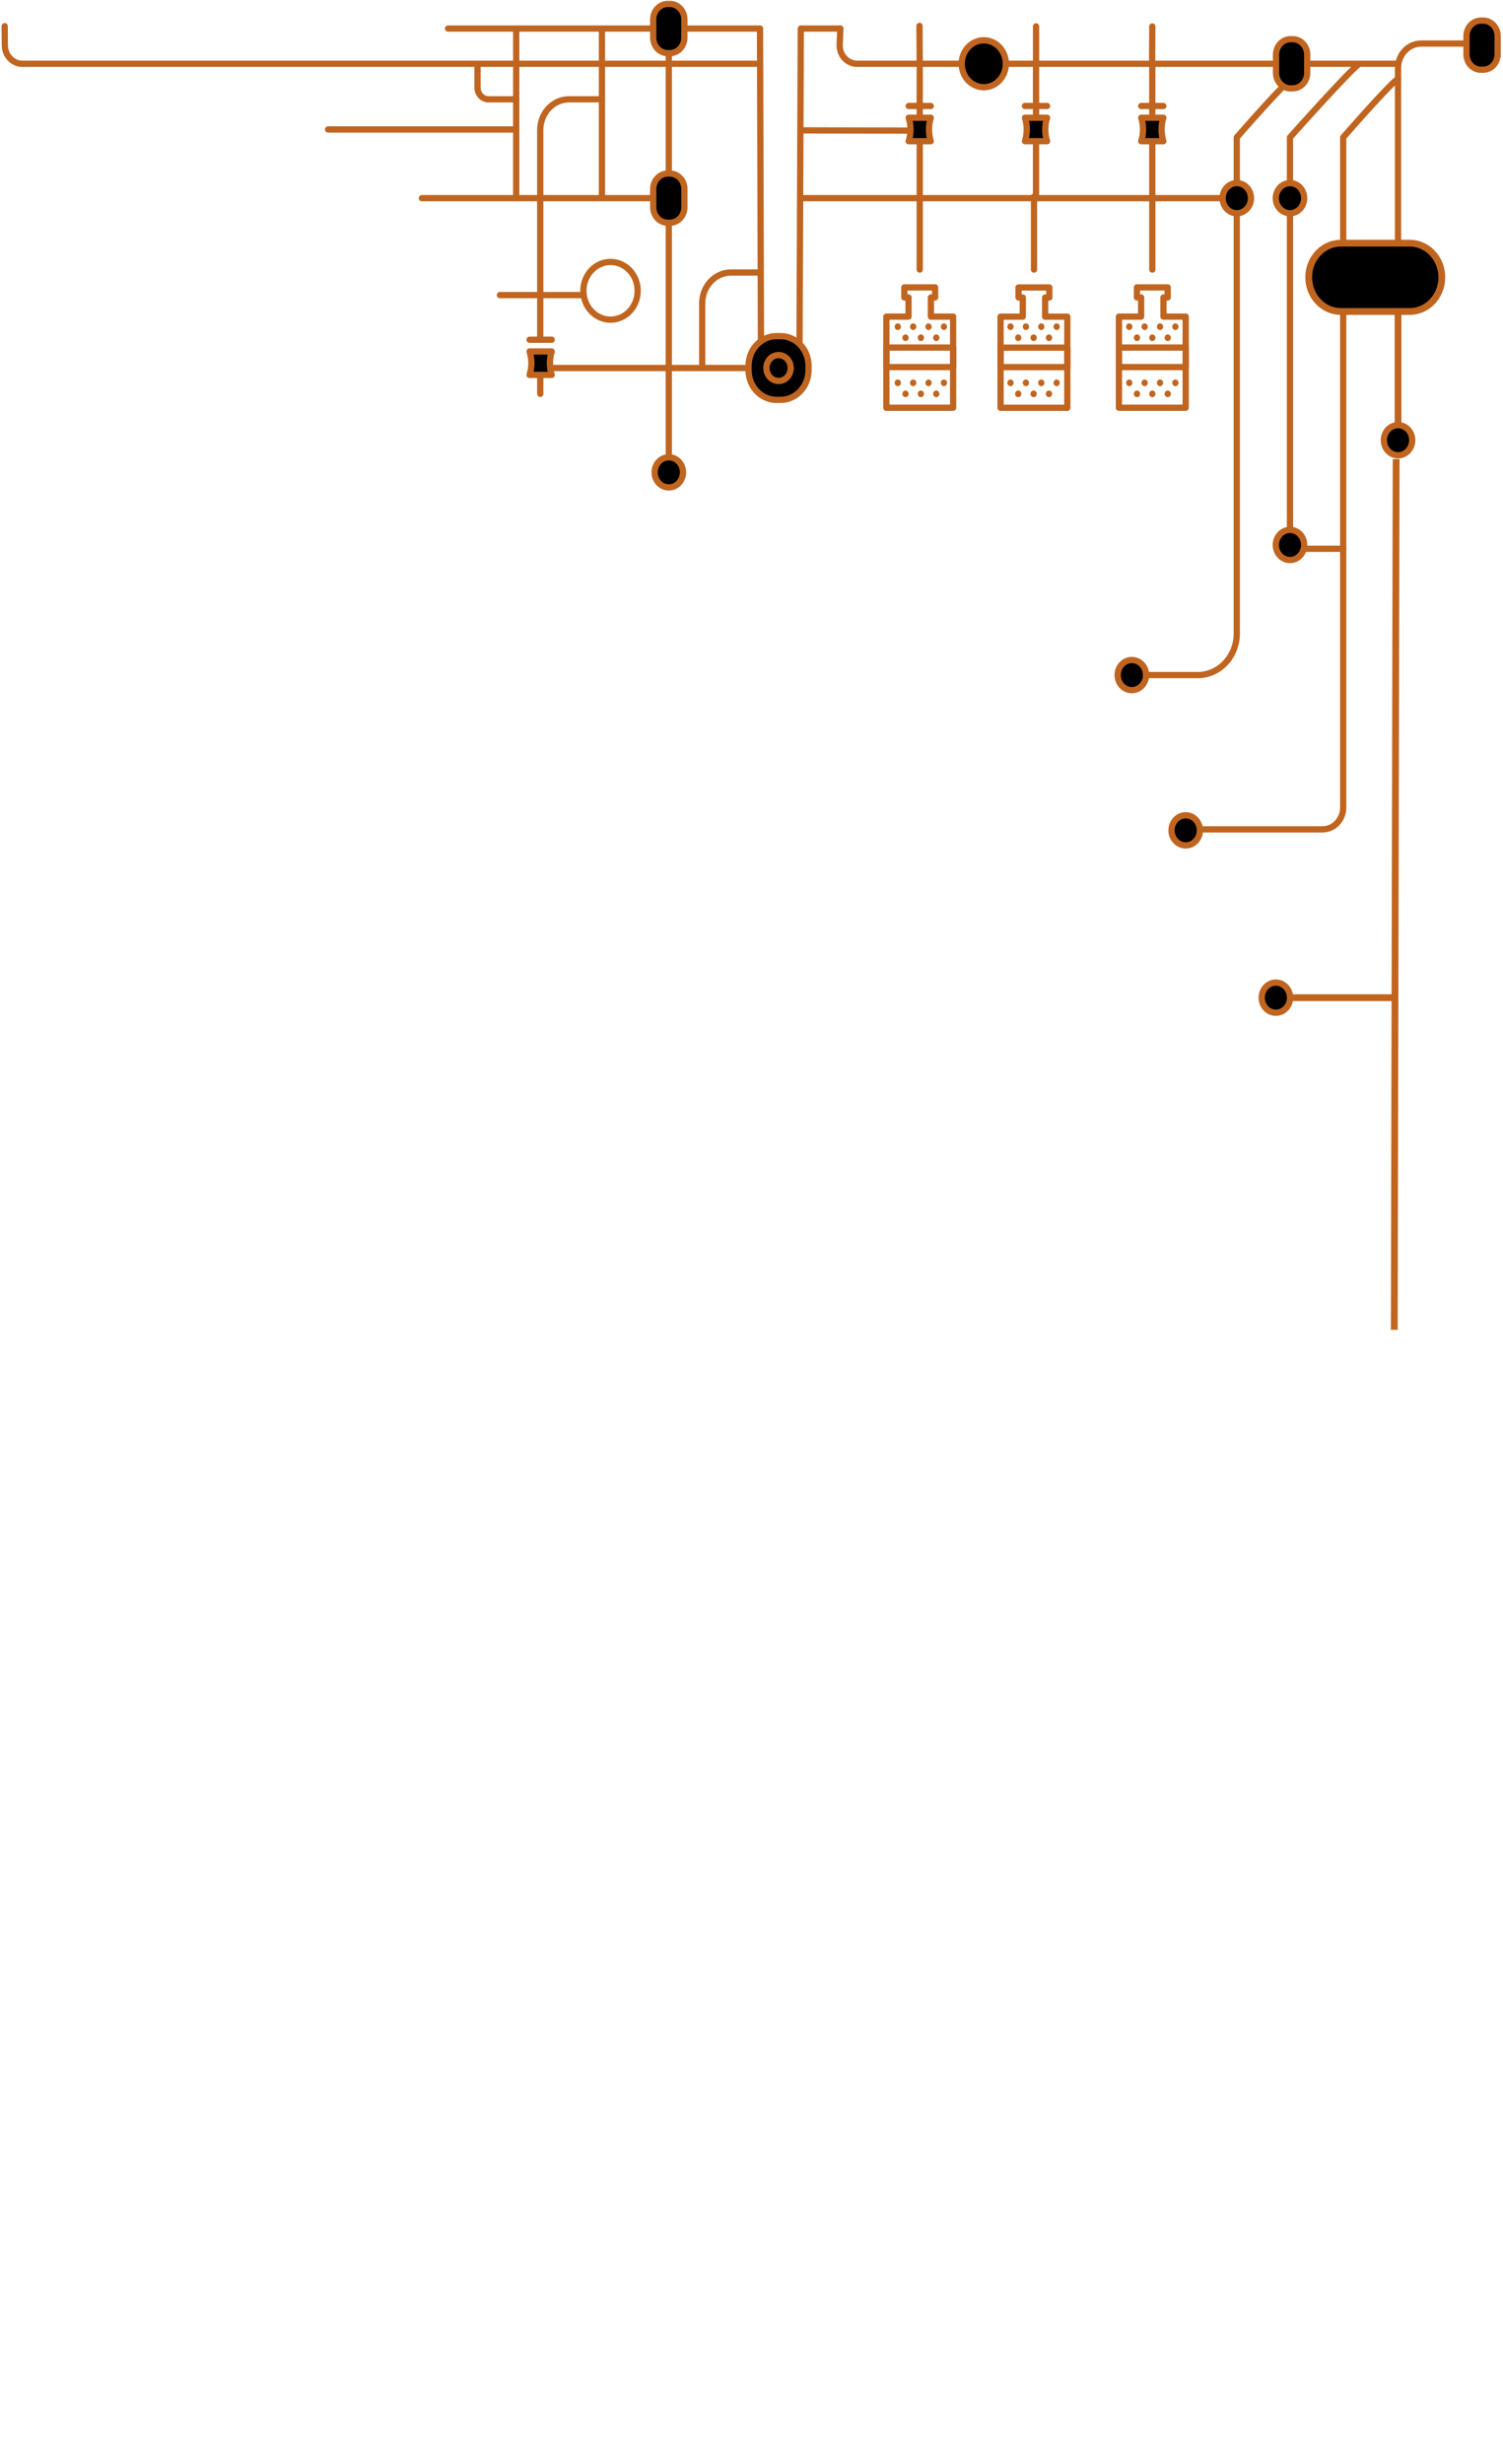 <svg width="622" height="1019" viewBox="0 0 622 1019" fill="none" xmlns="http://www.w3.org/2000/svg">
<g clip-path="url(#clip0_218_36)">
<path d="M618.63 18.02H588.12C582.84 18.02 578.56 22.568 578.56 28.178V123.708" stroke="#C06520" stroke-width="2.59" stroke-linecap="round" stroke-linejoin="round"/>
<path d="M613.78 8.511H612.9C609.58 8.511 606.89 11.37 606.89 14.896V22.461C606.89 25.988 609.58 28.847 612.9 28.847H613.78C617.099 28.847 619.79 25.988 619.79 22.461V14.896C619.79 11.37 617.099 8.511 613.78 8.511Z" fill="black" stroke="#C06520" stroke-width="2.59" stroke-linecap="round" stroke-linejoin="round"/>
<path d="M228.31 145.361H219.17C220.15 148.517 220.15 151.917 219.17 155.073H228.31C227.33 151.917 227.33 148.517 228.31 145.361Z" fill="black" stroke="#C06520" stroke-width="2.59" stroke-linecap="round" stroke-linejoin="round"/>
<path d="M228.31 140.506H219.17" stroke="#C06520" stroke-width="2.59" stroke-linecap="round" stroke-linejoin="round"/>
<path d="M312.88 26.371H9.21C5.24 26.371 2.01 22.95 2.01 18.721L1.94 10.816" stroke="#C06520" stroke-width="2.59" stroke-linecap="round" stroke-linejoin="round"/>
<path d="M206.88 122.039H241.43" stroke="#C06520" stroke-width="2.59" stroke-linecap="round" stroke-linejoin="round"/>
<path d="M276.78 9.329V80.57" stroke="#C06520" stroke-width="2.59" stroke-linecap="round" stroke-linejoin="round"/>
<path d="M578.56 26.371H354.67C350.7 26.371 347.47 22.95 347.47 18.721L347.77 11.804" stroke="#C06520" stroke-width="2.59" stroke-linecap="round" stroke-linejoin="round"/>
<path d="M476.86 10.944L476.8 26.637" stroke="#C06520" stroke-width="2.59" stroke-linecap="round" stroke-linejoin="round"/>
<path d="M279.93 11.804H185.41" stroke="#C06520" stroke-width="2.59" stroke-linecap="round" stroke-linejoin="round"/>
<path d="M276.78 11.804H314.52L314.94 152.204H228.31" stroke="#C06520" stroke-width="2.59" stroke-linecap="round" stroke-linejoin="round"/>
<path d="M380.62 26.371L380.52 10.71" stroke="#C06520" stroke-width="2.59" stroke-linecap="round" stroke-linejoin="round"/>
<path d="M380.62 26.371V48.705" stroke="#C06520" stroke-width="2.59" stroke-linecap="round" stroke-linejoin="round"/>
<path d="M428.74 26.371V48.705" stroke="#C06520" stroke-width="2.59" stroke-linecap="round" stroke-linejoin="round"/>
<path d="M476.86 26.371V48.705" stroke="#C06520" stroke-width="2.59" stroke-linecap="round" stroke-linejoin="round"/>
<path d="M380.62 58.969V81.303" stroke="#C06520" stroke-width="2.59" stroke-linecap="round" stroke-linejoin="round"/>
<path d="M428.74 58.969V81.303" stroke="#C06520" stroke-width="2.59" stroke-linecap="round" stroke-linejoin="round"/>
<path d="M476.86 58.969V81.303" stroke="#C06520" stroke-width="2.59" stroke-linecap="round" stroke-linejoin="round"/>
<path d="M331.4 11.804L330.84 152.204" stroke="#C06520" stroke-width="2.59" stroke-linecap="round" stroke-linejoin="round"/>
<path d="M331.4 11.804H347.85" stroke="#C06520" stroke-width="2.59" stroke-linejoin="round"/>
<path d="M428.76 10.912V25.171" stroke="#C06520" stroke-width="2.59" stroke-linecap="round" stroke-linejoin="round"/>
<path d="M249.11 12.431V80.57" stroke="#C06520" stroke-width="2.59" stroke-linecap="round" stroke-linejoin="round"/>
<path d="M376.05 54.028L331.37 53.922" stroke="#C06520" stroke-width="2.59" stroke-linecap="round" stroke-linejoin="round"/>
<path d="M249.11 41.066H235.54C228.93 41.066 223.57 46.761 223.57 53.784V140.506" stroke="#C06520" stroke-width="2.59" stroke-linecap="round" stroke-linejoin="round"/>
<path d="M313.62 112.7H302.57C295.96 112.7 290.6 118.395 290.6 125.418V152.204" stroke="#C06520" stroke-width="2.59" stroke-linecap="round" stroke-linejoin="round"/>
<path d="M275.44 81.962H174.58" stroke="#C06520" stroke-width="2.59" stroke-linecap="round" stroke-linejoin="round"/>
<path d="M213.63 12.612V80.57" stroke="#C06520" stroke-width="2.59" stroke-linecap="round" stroke-linejoin="round"/>
<path d="M331.34 81.962H510.4" stroke="#C06520" stroke-width="2.59" stroke-linecap="round" stroke-linejoin="round"/>
<path d="M562.67 26.371C560.71 26.722 533.84 56.823 533.84 56.823V219.163" stroke="#C06520" stroke-width="2.59" stroke-linecap="round" stroke-linejoin="round"/>
<path d="M407.13 36.083C412.178 36.083 416.27 31.735 416.27 26.371C416.27 21.008 412.178 16.66 407.13 16.66C402.082 16.66 397.99 21.008 397.99 26.371C397.99 31.735 402.082 36.083 407.13 36.083Z" fill="black" stroke="#C06520" stroke-width="2.59" stroke-miterlimit="10"/>
<path d="M385.19 48.695H376.05C377.03 51.85 377.03 55.25 376.05 58.406H385.19C384.21 55.25 384.21 51.85 385.19 48.695Z" fill="black" stroke="#C06520" stroke-width="2.59" stroke-linecap="round" stroke-linejoin="round"/>
<path d="M385.19 43.839H376.05" stroke="#C06520" stroke-width="2.59" stroke-linecap="round" stroke-linejoin="round"/>
<path d="M433.31 48.695H424.17C425.15 51.85 425.15 55.25 424.17 58.406H433.31C432.33 55.25 432.33 51.85 433.31 48.695Z" fill="black" stroke="#C06520" stroke-width="2.59" stroke-linecap="round" stroke-linejoin="round"/>
<path d="M433.31 43.839H424.17" stroke="#C06520" stroke-width="2.59" stroke-linecap="round" stroke-linejoin="round"/>
<path d="M481.43 48.695H472.29C473.27 51.85 473.27 55.25 472.29 58.406H481.43C480.45 55.25 480.45 51.85 481.43 48.695Z" fill="black" stroke="#C06520" stroke-width="2.59" stroke-linecap="round" stroke-linejoin="round"/>
<path d="M481.43 43.839H472.28" stroke="#C06520" stroke-width="2.59" stroke-linecap="round" stroke-linejoin="round"/>
<path d="M277.21 1.636H276.33C273.011 1.636 270.32 4.495 270.32 8.022V15.587C270.32 19.114 273.011 21.973 276.33 21.973H277.21C280.53 21.973 283.22 19.114 283.22 15.587V8.022C283.22 4.495 280.53 1.636 277.21 1.636Z" fill="black" stroke="#C06520" stroke-width="2.59" stroke-linecap="round" stroke-linejoin="round"/>
<path d="M277.22 71.783H276.34C273.021 71.783 270.33 74.642 270.33 78.168V85.734C270.33 89.26 273.021 92.119 276.34 92.119H277.22C280.539 92.119 283.23 89.26 283.23 85.734V78.168C283.23 74.642 280.539 71.783 277.22 71.783Z" fill="black" stroke="#C06520" stroke-width="2.59" stroke-linecap="round" stroke-linejoin="round"/>
<path d="M135.76 53.55H213.63" stroke="#C06520" stroke-width="2.59" stroke-linecap="round" stroke-linejoin="round"/>
<path d="M197.62 26.371V36.231C197.62 38.898 199.66 41.066 202.17 41.066H213.63" stroke="#C06520" stroke-width="2.59" stroke-linecap="round" stroke-linejoin="round"/>
<path d="M323.03 139.018H321.35C314.96 139.018 309.78 144.522 309.78 151.311V153.096C309.78 159.886 314.96 165.39 321.35 165.39H323.03C329.42 165.39 334.6 159.886 334.6 153.096V151.311C334.6 144.522 329.42 139.018 323.03 139.018Z" fill="black" stroke="#C06520" stroke-width="2.59" stroke-miterlimit="10"/>
<path d="M322.2 146.86C324.98 146.86 327.23 149.25 327.23 152.215C327.23 155.168 324.98 157.57 322.2 157.57C319.42 157.57 317.17 155.179 317.17 152.215C317.17 149.261 319.42 146.86 322.2 146.86Z" fill="black" stroke="#C06520" stroke-width="2.59" stroke-miterlimit="10"/>
<path d="M380.62 81.303V111.499" stroke="#C06520" stroke-width="2.59" stroke-linecap="round" stroke-linejoin="round"/>
<path d="M427.91 81.303V111.499" stroke="#C06520" stroke-width="2.59" stroke-linecap="round" stroke-linejoin="round"/>
<path d="M476.87 81.303V111.499" stroke="#C06520" stroke-width="2.59" stroke-linecap="round" stroke-linejoin="round"/>
<path d="M276.78 92.13V195.363" stroke="#C06520" stroke-width="2.59" stroke-miterlimit="10"/>
<path d="M385.25 130.954V123.017H386.99V118.863H374.26V123.017H375.99V130.954H366.81V168.63H394.44V130.954H385.25Z" stroke="#C06520" stroke-width="2.59" stroke-linecap="round" stroke-linejoin="round"/>
<path d="M394.44 143.746H366.81V151.832H394.44V143.746Z" stroke="#C06520" stroke-width="2.59" stroke-linecap="round" stroke-linejoin="round"/>
<ellipse cx="371.54" cy="135.119" rx="1.295" ry="1.376" fill="#C06520"/>
<ellipse cx="377.9" cy="135.119" rx="1.295" ry="1.376" fill="#C06520"/>
<ellipse cx="384.27" cy="135.119" rx="1.295" ry="1.376" fill="#C06520"/>
<ellipse cx="390.63" cy="135.119" rx="1.295" ry="1.376" fill="#C06520"/>
<ellipse cx="374.73" cy="139.688" rx="1.295" ry="1.376" fill="#C06520"/>
<ellipse cx="381.09" cy="139.688" rx="1.295" ry="1.376" fill="#C06520"/>
<ellipse cx="387.46" cy="139.688" rx="1.295" ry="1.376" fill="#C06520"/>
<ellipse cx="371.54" cy="158.335" rx="1.295" ry="1.376" fill="#C06520"/>
<ellipse cx="377.9" cy="158.335" rx="1.295" ry="1.376" fill="#C06520"/>
<ellipse cx="384.27" cy="158.335" rx="1.295" ry="1.376" fill="#C06520"/>
<ellipse cx="390.63" cy="158.335" rx="1.295" ry="1.376" fill="#C06520"/>
<ellipse cx="374.73" cy="162.893" rx="1.295" ry="1.376" fill="#C06520"/>
<ellipse cx="381.09" cy="162.893" rx="1.295" ry="1.376" fill="#C06520"/>
<ellipse cx="387.46" cy="162.893" rx="1.295" ry="1.376" fill="#C06520"/>
<path d="M432.52 130.975V123.049H434.25V118.884H421.52V123.049H423.26V130.975H414.07V168.652H441.7V130.975H432.52Z" stroke="#C06520" stroke-width="2.59" stroke-linecap="round" stroke-linejoin="round"/>
<path d="M441.7 143.768H414.07V151.853H441.7V143.768Z" stroke="#C06520" stroke-width="2.59" stroke-linecap="round" stroke-linejoin="round"/>
<ellipse cx="418.19" cy="135.119" rx="1.295" ry="1.376" fill="#C06520"/>
<ellipse cx="424.56" cy="135.119" rx="1.295" ry="1.376" fill="#C06520"/>
<ellipse cx="430.92" cy="135.119" rx="1.295" ry="1.376" fill="#C06520"/>
<ellipse cx="437.28" cy="135.119" rx="1.295" ry="1.376" fill="#C06520"/>
<ellipse cx="421.38" cy="139.688" rx="1.295" ry="1.376" fill="#C06520"/>
<ellipse cx="427.75" cy="139.688" rx="1.295" ry="1.376" fill="#C06520"/>
<ellipse cx="434.11" cy="139.688" rx="1.295" ry="1.376" fill="#C06520"/>
<ellipse cx="418.19" cy="158.335" rx="1.295" ry="1.376" fill="#C06520"/>
<ellipse cx="424.56" cy="158.335" rx="1.295" ry="1.376" fill="#C06520"/>
<ellipse cx="430.92" cy="158.335" rx="1.295" ry="1.376" fill="#C06520"/>
<ellipse cx="437.28" cy="158.335" rx="1.295" ry="1.376" fill="#C06520"/>
<ellipse cx="421.38" cy="162.893" rx="1.295" ry="1.376" fill="#C06520"/>
<ellipse cx="427.75" cy="162.893" rx="1.295" ry="1.376" fill="#C06520"/>
<ellipse cx="434.11" cy="162.893" rx="1.295" ry="1.376" fill="#C06520"/>
<path d="M481.5 130.954V123.017H483.24V118.863H470.51V123.017H472.24V130.954H463.06V168.63H490.69V130.954H481.5Z" stroke="#C06520" stroke-width="2.59" stroke-linecap="round" stroke-linejoin="round"/>
<path d="M490.69 143.746H463.06V151.832H490.69V143.746Z" stroke="#C06520" stroke-width="2.59" stroke-linecap="round" stroke-linejoin="round"/>
<ellipse cx="467.33" cy="135.119" rx="1.295" ry="1.376" fill="#C06520"/>
<ellipse cx="473.69" cy="135.119" rx="1.295" ry="1.376" fill="#C06520"/>
<ellipse cx="480.06" cy="135.119" rx="1.295" ry="1.376" fill="#C06520"/>
<ellipse cx="486.42" cy="135.119" rx="1.295" ry="1.376" fill="#C06520"/>
<ellipse cx="470.52" cy="139.688" rx="1.295" ry="1.376" fill="#C06520"/>
<ellipse cx="476.88" cy="139.688" rx="1.295" ry="1.376" fill="#C06520"/>
<ellipse cx="483.25" cy="139.688" rx="1.295" ry="1.376" fill="#C06520"/>
<ellipse cx="467.33" cy="158.335" rx="1.295" ry="1.376" fill="#C06520"/>
<ellipse cx="473.69" cy="158.335" rx="1.295" ry="1.376" fill="#C06520"/>
<ellipse cx="480.06" cy="158.335" rx="1.295" ry="1.376" fill="#C06520"/>
<ellipse cx="486.42" cy="158.335" rx="1.295" ry="1.376" fill="#C06520"/>
<ellipse cx="470.52" cy="162.893" rx="1.295" ry="1.376" fill="#C06520"/>
<ellipse cx="476.88" cy="162.893" rx="1.295" ry="1.376" fill="#C06520"/>
<ellipse cx="483.25" cy="162.893" rx="1.295" ry="1.376" fill="#C06520"/>
<path d="M578.56 32.704C576.6 33.054 555.87 56.812 555.87 56.812V226.972H533.85" stroke="#C06520" stroke-width="2.59" stroke-linecap="round" stroke-linejoin="round"/>
<path d="M534.52 32.704C532.56 33.054 511.83 56.812 511.83 56.812V262.025C511.83 271.513 504.59 279.205 495.66 279.205H474.27" stroke="#C06520" stroke-width="2.59" stroke-linecap="round" stroke-linejoin="round"/>
<path d="M511.83 88.199C515.072 88.199 517.7 85.406 517.7 81.962C517.7 78.517 515.072 75.725 511.83 75.725C508.588 75.725 505.96 78.517 505.96 81.962C505.96 85.406 508.588 88.199 511.83 88.199Z" fill="black" stroke="#C06520" stroke-width="2.59" stroke-miterlimit="10"/>
<path d="M533.85 88.199C537.092 88.199 539.72 85.406 539.72 81.962C539.72 78.517 537.092 75.725 533.85 75.725C530.609 75.725 527.98 78.517 527.98 81.962C527.98 85.406 530.609 88.199 533.85 88.199Z" fill="black" stroke="#C06520" stroke-width="2.59" stroke-miterlimit="10"/>
<path d="M533.85 231.626C537.092 231.626 539.72 228.834 539.72 225.389C539.72 221.945 537.092 219.152 533.85 219.152C530.609 219.152 527.98 221.945 527.98 225.389C527.98 228.834 530.609 231.626 533.85 231.626Z" fill="black" stroke="#C06520" stroke-width="2.59" stroke-miterlimit="10"/>
<path d="M490.69 349.66C493.932 349.66 496.56 346.868 496.56 343.423C496.56 339.979 493.932 337.186 490.69 337.186C487.448 337.186 484.82 339.979 484.82 343.423C484.82 346.868 487.448 349.66 490.69 349.66Z" fill="black" stroke="#C06520" stroke-width="2.59" stroke-miterlimit="10"/>
<path d="M528.01 418.861C531.252 418.861 533.88 416.069 533.88 412.624C533.88 409.18 531.252 406.387 528.01 406.387C524.768 406.387 522.14 409.18 522.14 412.624C522.14 416.069 524.768 418.861 528.01 418.861Z" fill="black" stroke="#C06520" stroke-width="2.59" stroke-miterlimit="10"/>
<path d="M578.56 188.308C581.802 188.308 584.43 185.516 584.43 182.071C584.43 178.626 581.802 175.834 578.56 175.834C575.319 175.834 572.69 178.626 572.69 182.071C572.69 185.516 575.319 188.308 578.56 188.308Z" fill="black" stroke="#C06520" stroke-width="2.59" stroke-miterlimit="10"/>
<path d="M534.96 16.203H534.08C530.761 16.203 528.07 19.062 528.07 22.589V30.154C528.07 33.681 530.761 36.54 534.08 36.54H534.96C538.28 36.54 540.97 33.681 540.97 30.154V22.589C540.97 19.062 538.28 16.203 534.96 16.203Z" fill="black" stroke="#C06520" stroke-width="2.59" stroke-miterlimit="10"/>
<path d="M252.66 132.208C258.862 132.208 263.89 126.865 263.89 120.276C263.89 113.686 258.862 108.344 252.66 108.344C246.458 108.344 241.43 113.686 241.43 120.276C241.43 126.865 246.458 132.208 252.66 132.208Z" stroke="#C06520" stroke-width="2.59" stroke-linecap="round" stroke-linejoin="round"/>
<path d="M578.56 128.839V176.833" stroke="#C06520" stroke-width="2.81" stroke-linejoin="round"/>
<path d="M577.779 189.868L577.002 550" stroke="#C06520" stroke-width="2.81" stroke-linejoin="round"/>
<path d="M554.89 100.566H583.38C590.73 100.566 596.68 106.888 596.68 114.697C596.68 122.507 590.73 128.829 583.38 128.829H554.89C547.54 128.829 541.59 122.507 541.59 114.697C541.59 106.888 547.54 100.566 554.89 100.566Z" fill="black" stroke="#C06520" stroke-width="2.81" stroke-linecap="round" stroke-linejoin="round"/>
<path d="M276.78 201.6C280.022 201.6 282.65 198.807 282.65 195.363C282.65 191.918 280.022 189.126 276.78 189.126C273.538 189.126 270.91 191.918 270.91 195.363C270.91 198.807 273.538 201.6 276.78 201.6Z" fill="black" stroke="#C06520" stroke-width="2.59" stroke-miterlimit="10"/>
<path d="M223.58 155.073V162.893" stroke="#C06520" stroke-width="2.59" stroke-linecap="round" stroke-linejoin="round"/>
<path d="M468.4 285.442C471.642 285.442 474.27 282.65 474.27 279.205C474.27 275.761 471.642 272.968 468.4 272.968C465.158 272.968 462.53 275.761 462.53 279.205C462.53 282.65 465.158 285.442 468.4 285.442Z" fill="black" stroke="#C06520" stroke-width="2.59" stroke-miterlimit="10"/>
<path d="M496.56 343.009H547.35C552.06 343.009 555.87 338.961 555.87 333.956V226.558" stroke="#C06520" stroke-width="2.59" stroke-miterlimit="10"/>
<path d="M533.88 412.624H577.26" stroke="#C06520" stroke-width="2.81" stroke-linejoin="round"/>
</g>
<defs>
<clipPath id="clip0_218_36">
<rect width="621.96" height="1018.1" fill="white"/>
</clipPath>
</defs>
</svg>
